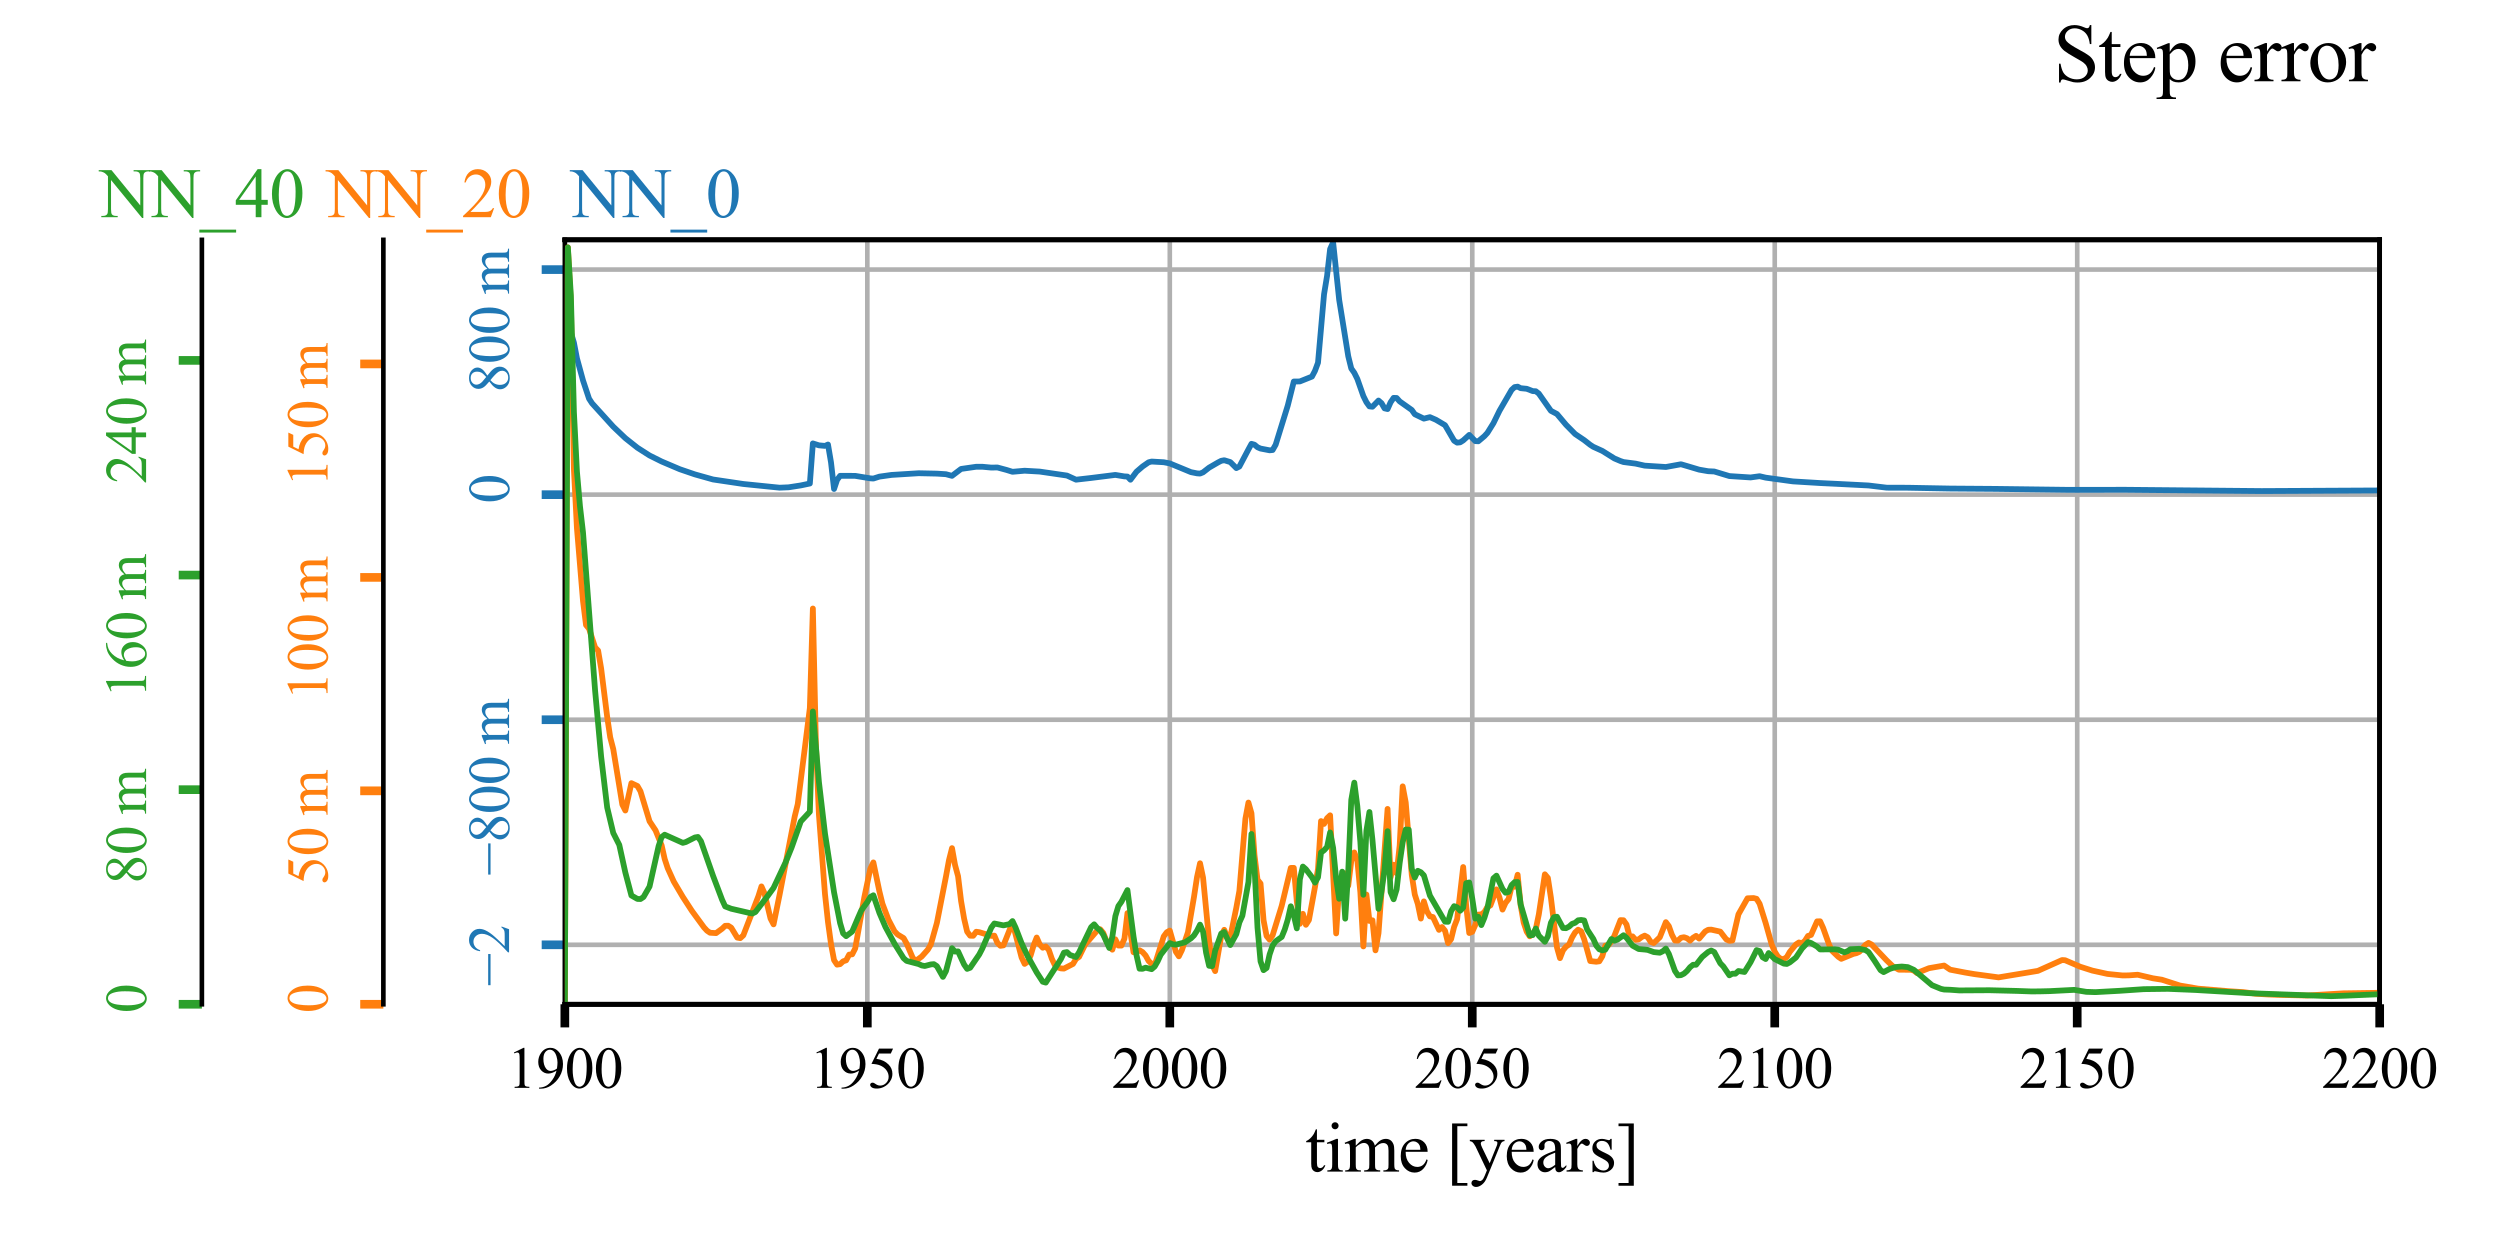 <?xml version="1.0" encoding="utf-8" standalone="no"?>
<!DOCTYPE svg PUBLIC "-//W3C//DTD SVG 1.1//EN"
  "http://www.w3.org/Graphics/SVG/1.1/DTD/svg11.dtd">
<svg xmlns:xlink="http://www.w3.org/1999/xlink" width="432pt" height="216pt" viewBox="0 0 432 216" xmlns="http://www.w3.org/2000/svg" version="1.1">
 <defs>
  <style type="text/css">*{stroke-linejoin: round; stroke-linecap: butt}</style>
 </defs>
 <g id="figure_1">
  <g id="patch_1">
   <path d="M 0 216 
L 432 216 
L 432 0 
L 0 0 
z
" style="fill: #ffffff"/>
  </g>
  <g id="axes_1">
   <g id="patch_2">
    <path d="M 97.605 173.54 
L 411.21 173.54 
L 411.21 41.443 
L 97.605 41.443 
z
" style="fill: #ffffff"/>
   </g>
   <g id="matplotlib.axis_1">
    <g id="xtick_1">
     <g id="line2d_1">
      <path d="M 97.605 173.54 
L 97.605 41.443 
" clip-path="url(#pc8197617e0)" style="fill: none; stroke: #b0b0b0; stroke-width: 0.8; stroke-linecap: square"/>
     </g>
     <g id="line2d_2">
      <defs>
       <path id="m49352ed364" d="M 0 0 
L 0 4 
" style="stroke: #000000; stroke-width: 1.5"/>
      </defs>
      <g>
       <use xlink:href="#m49352ed364" x="97.605" y="173.54" style="stroke: #000000; stroke-width: 1.5"/>
      </g>
     </g>
     <g id="text_1">
      <!-- 1900 -->
      <g transform="translate(87.605 187.984) scale(0.1 -0.1)">
       <defs>
        <path id="TimesNewRomanPSMT-31" d="M 750 3822 
L 1781 4325 
L 1884 4325 
L 1884 747 
Q 1884 391 1914 303 
Q 1944 216 2037 169 
Q 2131 122 2419 116 
L 2419 0 
L 825 0 
L 825 116 
Q 1125 122 1212 167 
Q 1300 213 1334 289 
Q 1369 366 1369 747 
L 1369 3034 
Q 1369 3497 1338 3628 
Q 1316 3728 1258 3775 
Q 1200 3822 1119 3822 
Q 1003 3822 797 3725 
L 750 3822 
z
" transform="scale(0.016)"/>
        <path id="TimesNewRomanPSMT-39" d="M 338 -88 
L 338 28 
Q 744 34 1094 217 
Q 1444 400 1770 856 
Q 2097 1313 2225 1859 
Q 1734 1544 1338 1544 
Q 891 1544 572 1889 
Q 253 2234 253 2806 
Q 253 3363 572 3797 
Q 956 4325 1575 4325 
Q 2097 4325 2469 3894 
Q 2925 3359 2925 2575 
Q 2925 1869 2578 1258 
Q 2231 647 1613 244 
Q 1109 -88 516 -88 
L 338 -88 
z
M 2275 2091 
Q 2331 2497 2331 2741 
Q 2331 3044 2228 3395 
Q 2125 3747 1936 3934 
Q 1747 4122 1506 4122 
Q 1228 4122 1018 3872 
Q 809 3622 809 3128 
Q 809 2469 1088 2097 
Q 1291 1828 1588 1828 
Q 1731 1828 1928 1897 
Q 2125 1966 2275 2091 
z
" transform="scale(0.016)"/>
        <path id="TimesNewRomanPSMT-30" d="M 231 2094 
Q 231 2819 450 3342 
Q 669 3866 1031 4122 
Q 1313 4325 1613 4325 
Q 2100 4325 2488 3828 
Q 2972 3213 2972 2159 
Q 2972 1422 2759 906 
Q 2547 391 2217 158 
Q 1888 -75 1581 -75 
Q 975 -75 572 641 
Q 231 1244 231 2094 
z
M 844 2016 
Q 844 1141 1059 588 
Q 1238 122 1591 122 
Q 1759 122 1940 273 
Q 2122 425 2216 781 
Q 2359 1319 2359 2297 
Q 2359 3022 2209 3506 
Q 2097 3866 1919 4016 
Q 1791 4119 1609 4119 
Q 1397 4119 1231 3928 
Q 1006 3669 925 3112 
Q 844 2556 844 2016 
z
" transform="scale(0.016)"/>
       </defs>
       <use xlink:href="#TimesNewRomanPSMT-31"/>
       <use xlink:href="#TimesNewRomanPSMT-39" x="50"/>
       <use xlink:href="#TimesNewRomanPSMT-30" x="100"/>
       <use xlink:href="#TimesNewRomanPSMT-30" x="150"/>
      </g>
     </g>
    </g>
    <g id="xtick_2">
     <g id="line2d_3">
      <path d="M 149.873 173.54 
L 149.873 41.443 
" clip-path="url(#pc8197617e0)" style="fill: none; stroke: #b0b0b0; stroke-width: 0.8; stroke-linecap: square"/>
     </g>
     <g id="line2d_4">
      <g>
       <use xlink:href="#m49352ed364" x="149.873" y="173.54" style="stroke: #000000; stroke-width: 1.5"/>
      </g>
     </g>
     <g id="text_2">
      <!-- 1950 -->
      <g transform="translate(139.873 187.984) scale(0.1 -0.1)">
       <defs>
        <path id="TimesNewRomanPSMT-35" d="M 2778 4238 
L 2534 3706 
L 1259 3706 
L 981 3138 
Q 1809 3016 2294 2522 
Q 2709 2097 2709 1522 
Q 2709 1188 2573 903 
Q 2438 619 2231 419 
Q 2025 219 1772 97 
Q 1413 -75 1034 -75 
Q 653 -75 479 54 
Q 306 184 306 341 
Q 306 428 378 495 
Q 450 563 559 563 
Q 641 563 702 538 
Q 763 513 909 409 
Q 1144 247 1384 247 
Q 1750 247 2026 523 
Q 2303 800 2303 1197 
Q 2303 1581 2056 1914 
Q 1809 2247 1375 2428 
Q 1034 2569 447 2591 
L 1259 4238 
L 2778 4238 
z
" transform="scale(0.016)"/>
       </defs>
       <use xlink:href="#TimesNewRomanPSMT-31"/>
       <use xlink:href="#TimesNewRomanPSMT-39" x="50"/>
       <use xlink:href="#TimesNewRomanPSMT-35" x="100"/>
       <use xlink:href="#TimesNewRomanPSMT-30" x="150"/>
      </g>
     </g>
    </g>
    <g id="xtick_3">
     <g id="line2d_5">
      <path d="M 202.14 173.54 
L 202.14 41.443 
" clip-path="url(#pc8197617e0)" style="fill: none; stroke: #b0b0b0; stroke-width: 0.8; stroke-linecap: square"/>
     </g>
     <g id="line2d_6">
      <g>
       <use xlink:href="#m49352ed364" x="202.14" y="173.54" style="stroke: #000000; stroke-width: 1.5"/>
      </g>
     </g>
     <g id="text_3">
      <!-- 2000 -->
      <g transform="translate(192.14 187.984) scale(0.1 -0.1)">
       <defs>
        <path id="TimesNewRomanPSMT-32" d="M 2934 816 
L 2638 0 
L 138 0 
L 138 116 
Q 1241 1122 1691 1759 
Q 2141 2397 2141 2925 
Q 2141 3328 1894 3587 
Q 1647 3847 1303 3847 
Q 991 3847 742 3664 
Q 494 3481 375 3128 
L 259 3128 
Q 338 3706 661 4015 
Q 984 4325 1469 4325 
Q 1984 4325 2329 3994 
Q 2675 3663 2675 3213 
Q 2675 2891 2525 2569 
Q 2294 2063 1775 1497 
Q 997 647 803 472 
L 1909 472 
Q 2247 472 2383 497 
Q 2519 522 2628 598 
Q 2738 675 2819 816 
L 2934 816 
z
" transform="scale(0.016)"/>
       </defs>
       <use xlink:href="#TimesNewRomanPSMT-32"/>
       <use xlink:href="#TimesNewRomanPSMT-30" x="50"/>
       <use xlink:href="#TimesNewRomanPSMT-30" x="100"/>
       <use xlink:href="#TimesNewRomanPSMT-30" x="150"/>
      </g>
     </g>
    </g>
    <g id="xtick_4">
     <g id="line2d_7">
      <path d="M 254.407 173.54 
L 254.407 41.443 
" clip-path="url(#pc8197617e0)" style="fill: none; stroke: #b0b0b0; stroke-width: 0.8; stroke-linecap: square"/>
     </g>
     <g id="line2d_8">
      <g>
       <use xlink:href="#m49352ed364" x="254.407" y="173.54" style="stroke: #000000; stroke-width: 1.5"/>
      </g>
     </g>
     <g id="text_4">
      <!-- 2050 -->
      <g transform="translate(244.407 187.984) scale(0.1 -0.1)">
       <use xlink:href="#TimesNewRomanPSMT-32"/>
       <use xlink:href="#TimesNewRomanPSMT-30" x="50"/>
       <use xlink:href="#TimesNewRomanPSMT-35" x="100"/>
       <use xlink:href="#TimesNewRomanPSMT-30" x="150"/>
      </g>
     </g>
    </g>
    <g id="xtick_5">
     <g id="line2d_9">
      <path d="M 306.675 173.54 
L 306.675 41.443 
" clip-path="url(#pc8197617e0)" style="fill: none; stroke: #b0b0b0; stroke-width: 0.8; stroke-linecap: square"/>
     </g>
     <g id="line2d_10">
      <g>
       <use xlink:href="#m49352ed364" x="306.675" y="173.54" style="stroke: #000000; stroke-width: 1.5"/>
      </g>
     </g>
     <g id="text_5">
      <!-- 2100 -->
      <g transform="translate(296.675 187.984) scale(0.1 -0.1)">
       <use xlink:href="#TimesNewRomanPSMT-32"/>
       <use xlink:href="#TimesNewRomanPSMT-31" x="50"/>
       <use xlink:href="#TimesNewRomanPSMT-30" x="100"/>
       <use xlink:href="#TimesNewRomanPSMT-30" x="150"/>
      </g>
     </g>
    </g>
    <g id="xtick_6">
     <g id="line2d_11">
      <path d="M 358.942 173.54 
L 358.942 41.443 
" clip-path="url(#pc8197617e0)" style="fill: none; stroke: #b0b0b0; stroke-width: 0.8; stroke-linecap: square"/>
     </g>
     <g id="line2d_12">
      <g>
       <use xlink:href="#m49352ed364" x="358.942" y="173.54" style="stroke: #000000; stroke-width: 1.5"/>
      </g>
     </g>
     <g id="text_6">
      <!-- 2150 -->
      <g transform="translate(348.942 187.984) scale(0.1 -0.1)">
       <use xlink:href="#TimesNewRomanPSMT-32"/>
       <use xlink:href="#TimesNewRomanPSMT-31" x="50"/>
       <use xlink:href="#TimesNewRomanPSMT-35" x="100"/>
       <use xlink:href="#TimesNewRomanPSMT-30" x="150"/>
      </g>
     </g>
    </g>
    <g id="xtick_7">
     <g id="line2d_13">
      <path d="M 411.21 173.54 
L 411.21 41.443 
" clip-path="url(#pc8197617e0)" style="fill: none; stroke: #b0b0b0; stroke-width: 0.8; stroke-linecap: square"/>
     </g>
     <g id="line2d_14">
      <g>
       <use xlink:href="#m49352ed364" x="411.21" y="173.54" style="stroke: #000000; stroke-width: 1.5"/>
      </g>
     </g>
     <g id="text_7">
      <!-- 2200 -->
      <g transform="translate(401.21 187.984) scale(0.1 -0.1)">
       <use xlink:href="#TimesNewRomanPSMT-32"/>
       <use xlink:href="#TimesNewRomanPSMT-32" x="50"/>
       <use xlink:href="#TimesNewRomanPSMT-30" x="100"/>
       <use xlink:href="#TimesNewRomanPSMT-30" x="150"/>
      </g>
     </g>
    </g>
    <g id="text_8">
     <!-- time [years] -->
     <g transform="translate(225.588 202.455) scale(0.12 -0.12)">
      <defs>
       <path id="TimesNewRomanPSMT-74" d="M 1031 3803 
L 1031 2863 
L 1700 2863 
L 1700 2644 
L 1031 2644 
L 1031 788 
Q 1031 509 1111 412 
Q 1191 316 1316 316 
Q 1419 316 1516 380 
Q 1613 444 1666 569 
L 1788 569 
Q 1678 263 1478 108 
Q 1278 -47 1066 -47 
Q 922 -47 784 33 
Q 647 113 581 261 
Q 516 409 516 719 
L 516 2644 
L 63 2644 
L 63 2747 
Q 234 2816 414 2980 
Q 594 3144 734 3369 
Q 806 3488 934 3803 
L 1031 3803 
z
" transform="scale(0.016)"/>
       <path id="TimesNewRomanPSMT-69" d="M 928 4444 
Q 1059 4444 1151 4351 
Q 1244 4259 1244 4128 
Q 1244 3997 1151 3903 
Q 1059 3809 928 3809 
Q 797 3809 703 3903 
Q 609 3997 609 4128 
Q 609 4259 701 4351 
Q 794 4444 928 4444 
z
M 1188 2947 
L 1188 647 
Q 1188 378 1227 289 
Q 1266 200 1342 156 
Q 1419 113 1622 113 
L 1622 0 
L 231 0 
L 231 113 
Q 441 113 512 153 
Q 584 194 626 287 
Q 669 381 669 647 
L 669 1750 
Q 669 2216 641 2353 
Q 619 2453 572 2492 
Q 525 2531 444 2531 
Q 356 2531 231 2484 
L 188 2597 
L 1050 2947 
L 1188 2947 
z
" transform="scale(0.016)"/>
       <path id="TimesNewRomanPSMT-6d" d="M 1050 2338 
Q 1363 2650 1419 2697 
Q 1559 2816 1721 2881 
Q 1884 2947 2044 2947 
Q 2313 2947 2506 2790 
Q 2700 2634 2766 2338 
Q 3088 2713 3309 2830 
Q 3531 2947 3766 2947 
Q 3994 2947 4170 2830 
Q 4347 2713 4450 2447 
Q 4519 2266 4519 1878 
L 4519 647 
Q 4519 378 4559 278 
Q 4591 209 4675 161 
Q 4759 113 4950 113 
L 4950 0 
L 3538 0 
L 3538 113 
L 3597 113 
Q 3781 113 3884 184 
Q 3956 234 3988 344 
Q 4000 397 4000 647 
L 4000 1878 
Q 4000 2228 3916 2372 
Q 3794 2572 3525 2572 
Q 3359 2572 3192 2489 
Q 3025 2406 2788 2181 
L 2781 2147 
L 2788 2013 
L 2788 647 
Q 2788 353 2820 281 
Q 2853 209 2943 161 
Q 3034 113 3253 113 
L 3253 0 
L 1806 0 
L 1806 113 
Q 2044 113 2133 169 
Q 2222 225 2256 338 
Q 2272 391 2272 647 
L 2272 1878 
Q 2272 2228 2169 2381 
Q 2031 2581 1784 2581 
Q 1616 2581 1450 2491 
Q 1191 2353 1050 2181 
L 1050 647 
Q 1050 366 1089 281 
Q 1128 197 1204 155 
Q 1281 113 1516 113 
L 1516 0 
L 100 0 
L 100 113 
Q 297 113 375 155 
Q 453 197 493 289 
Q 534 381 534 647 
L 534 1741 
Q 534 2213 506 2350 
Q 484 2453 437 2492 
Q 391 2531 309 2531 
Q 222 2531 100 2484 
L 53 2597 
L 916 2947 
L 1050 2947 
L 1050 2338 
z
" transform="scale(0.016)"/>
       <path id="TimesNewRomanPSMT-65" d="M 681 1784 
Q 678 1147 991 784 
Q 1303 422 1725 422 
Q 2006 422 2214 576 
Q 2422 731 2563 1106 
L 2659 1044 
Q 2594 616 2278 264 
Q 1963 -88 1488 -88 
Q 972 -88 605 314 
Q 238 716 238 1394 
Q 238 2128 614 2539 
Q 991 2950 1559 2950 
Q 2041 2950 2350 2633 
Q 2659 2316 2659 1784 
L 681 1784 
z
M 681 1966 
L 2006 1966 
Q 1991 2241 1941 2353 
Q 1863 2528 1708 2628 
Q 1553 2728 1384 2728 
Q 1125 2728 920 2526 
Q 716 2325 681 1966 
z
" transform="scale(0.016)"/>
       <path id="TimesNewRomanPSMT-20" transform="scale(0.016)"/>
       <path id="TimesNewRomanPSMT-5b" d="M 1900 -1269 
L 525 -1269 
L 525 4334 
L 1900 4334 
L 1900 4088 
L 994 4088 
L 994 -1025 
L 1900 -1025 
L 1900 -1269 
z
" transform="scale(0.016)"/>
       <path id="TimesNewRomanPSMT-79" d="M 38 2863 
L 1372 2863 
L 1372 2747 
L 1306 2747 
Q 1166 2747 1095 2686 
Q 1025 2625 1025 2534 
Q 1025 2413 1128 2197 
L 1825 753 
L 2466 2334 
Q 2519 2463 2519 2588 
Q 2519 2644 2497 2672 
Q 2472 2706 2419 2726 
Q 2366 2747 2231 2747 
L 2231 2863 
L 3163 2863 
L 3163 2747 
Q 3047 2734 2984 2696 
Q 2922 2659 2847 2556 
Q 2819 2513 2741 2316 
L 1575 -541 
Q 1406 -956 1132 -1168 
Q 859 -1381 606 -1381 
Q 422 -1381 303 -1275 
Q 184 -1169 184 -1031 
Q 184 -900 270 -820 
Q 356 -741 506 -741 
Q 609 -741 788 -809 
Q 913 -856 944 -856 
Q 1038 -856 1148 -759 
Q 1259 -663 1372 -384 
L 1575 113 
L 547 2272 
Q 500 2369 397 2513 
Q 319 2622 269 2659 
Q 197 2709 38 2747 
L 38 2863 
z
" transform="scale(0.016)"/>
       <path id="TimesNewRomanPSMT-61" d="M 1822 413 
Q 1381 72 1269 19 
Q 1100 -59 909 -59 
Q 613 -59 420 144 
Q 228 347 228 678 
Q 228 888 322 1041 
Q 450 1253 767 1440 
Q 1084 1628 1822 1897 
L 1822 2009 
Q 1822 2438 1686 2597 
Q 1550 2756 1291 2756 
Q 1094 2756 978 2650 
Q 859 2544 859 2406 
L 866 2225 
Q 866 2081 792 2003 
Q 719 1925 600 1925 
Q 484 1925 411 2006 
Q 338 2088 338 2228 
Q 338 2497 613 2722 
Q 888 2947 1384 2947 
Q 1766 2947 2009 2819 
Q 2194 2722 2281 2516 
Q 2338 2381 2338 1966 
L 2338 994 
Q 2338 584 2353 492 
Q 2369 400 2405 369 
Q 2441 338 2488 338 
Q 2538 338 2575 359 
Q 2641 400 2828 588 
L 2828 413 
Q 2478 -56 2159 -56 
Q 2006 -56 1915 50 
Q 1825 156 1822 413 
z
M 1822 616 
L 1822 1706 
Q 1350 1519 1213 1441 
Q 966 1303 859 1153 
Q 753 1003 753 825 
Q 753 600 887 451 
Q 1022 303 1197 303 
Q 1434 303 1822 616 
z
" transform="scale(0.016)"/>
       <path id="TimesNewRomanPSMT-72" d="M 1038 2947 
L 1038 2303 
Q 1397 2947 1775 2947 
Q 1947 2947 2059 2842 
Q 2172 2738 2172 2600 
Q 2172 2478 2090 2393 
Q 2009 2309 1897 2309 
Q 1788 2309 1652 2417 
Q 1516 2525 1450 2525 
Q 1394 2525 1328 2463 
Q 1188 2334 1038 2041 
L 1038 669 
Q 1038 431 1097 309 
Q 1138 225 1241 169 
Q 1344 113 1538 113 
L 1538 0 
L 72 0 
L 72 113 
Q 291 113 397 181 
Q 475 231 506 341 
Q 522 394 522 644 
L 522 1753 
Q 522 2253 501 2348 
Q 481 2444 426 2487 
Q 372 2531 291 2531 
Q 194 2531 72 2484 
L 41 2597 
L 906 2947 
L 1038 2947 
z
" transform="scale(0.016)"/>
       <path id="TimesNewRomanPSMT-73" d="M 2050 2947 
L 2050 1972 
L 1947 1972 
Q 1828 2431 1642 2597 
Q 1456 2763 1169 2763 
Q 950 2763 815 2647 
Q 681 2531 681 2391 
Q 681 2216 781 2091 
Q 878 1963 1175 1819 
L 1631 1597 
Q 2266 1288 2266 781 
Q 2266 391 1970 151 
Q 1675 -88 1309 -88 
Q 1047 -88 709 6 
Q 606 38 541 38 
Q 469 38 428 -44 
L 325 -44 
L 325 978 
L 428 978 
Q 516 541 762 319 
Q 1009 97 1316 97 
Q 1531 97 1667 223 
Q 1803 350 1803 528 
Q 1803 744 1651 891 
Q 1500 1038 1047 1263 
Q 594 1488 453 1669 
Q 313 1847 313 2119 
Q 313 2472 555 2709 
Q 797 2947 1181 2947 
Q 1350 2947 1591 2875 
Q 1750 2828 1803 2828 
Q 1853 2828 1881 2850 
Q 1909 2872 1947 2947 
L 2050 2947 
z
" transform="scale(0.016)"/>
       <path id="TimesNewRomanPSMT-5d" d="M 234 4334 
L 1609 4334 
L 1609 -1272 
L 234 -1272 
L 234 -1025 
L 1141 -1025 
L 1141 4088 
L 234 4088 
L 234 4334 
z
" transform="scale(0.016)"/>
      </defs>
      <use xlink:href="#TimesNewRomanPSMT-74"/>
      <use xlink:href="#TimesNewRomanPSMT-69" x="27.783"/>
      <use xlink:href="#TimesNewRomanPSMT-6d" x="55.566"/>
      <use xlink:href="#TimesNewRomanPSMT-65" x="133.35"/>
      <use xlink:href="#TimesNewRomanPSMT-20" x="177.734"/>
      <use xlink:href="#TimesNewRomanPSMT-5b" x="202.734"/>
      <use xlink:href="#TimesNewRomanPSMT-79" x="236.035"/>
      <use xlink:href="#TimesNewRomanPSMT-65" x="286.035"/>
      <use xlink:href="#TimesNewRomanPSMT-61" x="330.42"/>
      <use xlink:href="#TimesNewRomanPSMT-72" x="374.805"/>
      <use xlink:href="#TimesNewRomanPSMT-73" x="408.105"/>
      <use xlink:href="#TimesNewRomanPSMT-5d" x="447.021"/>
     </g>
    </g>
   </g>
   <g id="matplotlib.axis_2">
    <g id="ytick_1">
     <g id="line2d_15">
      <path d="M 97.605 163.261 
L 411.21 163.261 
" clip-path="url(#pc8197617e0)" style="fill: none; stroke: #b0b0b0; stroke-width: 0.8; stroke-linecap: square"/>
     </g>
     <g id="line2d_16">
      <defs>
       <path id="mee6d034f5a" d="M 0 0 
L -4 0 
" style="stroke: #1f77b4; stroke-width: 1.5"/>
      </defs>
      <g>
       <use xlink:href="#mee6d034f5a" x="97.605" y="163.261" style="fill: #1f77b4; stroke: #1f77b4; stroke-width: 1.5"/>
      </g>
     </g>
     <g id="text_9">
      <!-- −2 -->
      <g style="fill: #1f77b4" transform="translate(87.966 170.428) rotate(-90) scale(0.1 -0.1)">
       <defs>
        <path id="TimesNewRomanPSMT-2212" d="M 3484 2000 
L 116 2000 
L 116 2256 
L 3484 2256 
L 3484 2000 
z
" transform="scale(0.016)"/>
       </defs>
       <use xlink:href="#TimesNewRomanPSMT-2212"/>
       <use xlink:href="#TimesNewRomanPSMT-32" x="56.396"/>
      </g>
     </g>
    </g>
    <g id="ytick_2">
     <g id="line2d_17">
      <path d="M 97.605 124.368 
L 411.21 124.368 
" clip-path="url(#pc8197617e0)" style="fill: none; stroke: #b0b0b0; stroke-width: 0.8; stroke-linecap: square"/>
     </g>
     <g id="line2d_18">
      <g>
       <use xlink:href="#mee6d034f5a" x="97.605" y="124.368" style="fill: #1f77b4; stroke: #1f77b4; stroke-width: 1.5"/>
      </g>
     </g>
     <g id="text_10">
      <!-- −800 m -->
      <g style="fill: #1f77b4" transform="translate(87.966 151.315) rotate(-90) scale(0.1 -0.1)">
       <defs>
        <path id="TimesNewRomanPSMT-38" d="M 1228 2134 
Q 725 2547 579 2797 
Q 434 3047 434 3316 
Q 434 3728 753 4026 
Q 1072 4325 1600 4325 
Q 2113 4325 2425 4047 
Q 2738 3769 2738 3413 
Q 2738 3175 2569 2928 
Q 2400 2681 1866 2347 
Q 2416 1922 2594 1678 
Q 2831 1359 2831 1006 
Q 2831 559 2490 242 
Q 2150 -75 1597 -75 
Q 994 -75 656 303 
Q 388 606 388 966 
Q 388 1247 577 1523 
Q 766 1800 1228 2134 
z
M 1719 2469 
Q 2094 2806 2194 3001 
Q 2294 3197 2294 3444 
Q 2294 3772 2109 3958 
Q 1925 4144 1606 4144 
Q 1288 4144 1088 3959 
Q 888 3775 888 3528 
Q 888 3366 970 3203 
Q 1053 3041 1206 2894 
L 1719 2469 
z
M 1375 2016 
Q 1116 1797 991 1539 
Q 866 1281 866 981 
Q 866 578 1086 336 
Q 1306 94 1647 94 
Q 1984 94 2187 284 
Q 2391 475 2391 747 
Q 2391 972 2272 1150 
Q 2050 1481 1375 2016 
z
" transform="scale(0.016)"/>
        <path id="TimesNewRomanPSMT-2009" d="M 0 0 
L 0 0 
z
" transform="scale(0.016)"/>
       </defs>
       <use xlink:href="#TimesNewRomanPSMT-2212"/>
       <use xlink:href="#TimesNewRomanPSMT-38" x="56.396"/>
       <use xlink:href="#TimesNewRomanPSMT-30" x="106.396"/>
       <use xlink:href="#TimesNewRomanPSMT-30" x="156.396"/>
       <use xlink:href="#TimesNewRomanPSMT-2009" x="206.396"/>
       <use xlink:href="#TimesNewRomanPSMT-6d" x="226.416"/>
      </g>
     </g>
    </g>
    <g id="ytick_3">
     <g id="line2d_19">
      <path d="M 97.605 85.475 
L 411.21 85.475 
" clip-path="url(#pc8197617e0)" style="fill: none; stroke: #b0b0b0; stroke-width: 0.8; stroke-linecap: square"/>
     </g>
     <g id="line2d_20">
      <g>
       <use xlink:href="#mee6d034f5a" x="97.605" y="85.475" style="fill: #1f77b4; stroke: #1f77b4; stroke-width: 1.5"/>
      </g>
     </g>
     <g id="text_11">
      <!-- 0 -->
      <g style="fill: #1f77b4" transform="translate(87.966 87.004) rotate(-90) scale(0.1 -0.1)">
       <use xlink:href="#TimesNewRomanPSMT-30"/>
      </g>
     </g>
    </g>
    <g id="ytick_4">
     <g id="line2d_21">
      <path d="M 97.605 46.583 
L 411.21 46.583 
" clip-path="url(#pc8197617e0)" style="fill: none; stroke: #b0b0b0; stroke-width: 0.8; stroke-linecap: square"/>
     </g>
     <g id="line2d_22">
      <g>
       <use xlink:href="#mee6d034f5a" x="97.605" y="46.583" style="fill: #1f77b4; stroke: #1f77b4; stroke-width: 1.5"/>
      </g>
     </g>
     <g id="text_12">
      <!-- 800 m -->
      <g style="fill: #1f77b4" transform="translate(87.966 67.891) rotate(-90) scale(0.1 -0.1)">
       <use xlink:href="#TimesNewRomanPSMT-38"/>
       <use xlink:href="#TimesNewRomanPSMT-30" x="50"/>
       <use xlink:href="#TimesNewRomanPSMT-30" x="100"/>
       <use xlink:href="#TimesNewRomanPSMT-2009" x="150"/>
       <use xlink:href="#TimesNewRomanPSMT-6d" x="170.02"/>
      </g>
     </g>
    </g>
    <g id="text_13">
     <!-- NN_0 -->
     <g style="fill: #1f77b4" transform="translate(98.619 37.533) scale(0.12 -0.12)">
      <defs>
       <path id="TimesNewRomanPSMT-4e" d="M -84 4238 
L 1066 4238 
L 3656 1059 
L 3656 3503 
Q 3656 3894 3569 3991 
Q 3453 4122 3203 4122 
L 3056 4122 
L 3056 4238 
L 4531 4238 
L 4531 4122 
L 4381 4122 
Q 4113 4122 4000 3959 
Q 3931 3859 3931 3503 
L 3931 -69 
L 3819 -69 
L 1025 3344 
L 1025 734 
Q 1025 344 1109 247 
Q 1228 116 1475 116 
L 1625 116 
L 1625 0 
L 150 0 
L 150 116 
L 297 116 
Q 569 116 681 278 
Q 750 378 750 734 
L 750 3681 
Q 566 3897 470 3965 
Q 375 4034 191 4094 
Q 100 4122 -84 4122 
L -84 4238 
z
" transform="scale(0.016)"/>
       <path id="TimesNewRomanPSMT-5f" d="M 3256 -1381 
L -53 -1381 
L -53 -1119 
L 3256 -1119 
L 3256 -1381 
z
" transform="scale(0.016)"/>
      </defs>
      <use xlink:href="#TimesNewRomanPSMT-4e"/>
      <use xlink:href="#TimesNewRomanPSMT-4e" x="72.217"/>
      <use xlink:href="#TimesNewRomanPSMT-5f" x="144.434"/>
      <use xlink:href="#TimesNewRomanPSMT-30" x="194.434"/>
     </g>
    </g>
   </g>
   <g id="line2d_23">
    <path d="M 97.605 85.475 
L 98.128 57.496 
L 98.65 57.448 
L 99.173 59.217 
L 99.696 61.918 
L 100.741 65.737 
L 101.786 68.889 
L 102.309 69.694 
L 105.968 73.726 
L 108.058 75.713 
L 110.149 77.37 
L 112.24 78.706 
L 114.331 79.748 
L 117.467 81.08 
L 120.08 81.974 
L 123.216 82.855 
L 128.443 83.634 
L 134.715 84.273 
L 136.283 84.205 
L 138.374 83.881 
L 139.942 83.552 
L 140.464 76.62 
L 141.51 76.954 
L 142.555 77.05 
L 143.078 76.815 
L 143.6 79.911 
L 144.123 84.495 
L 144.646 82.929 
L 145.168 82.225 
L 147.782 82.23 
L 150.395 82.659 
L 150.918 82.693 
L 151.963 82.361 
L 154.054 82.068 
L 158.758 81.774 
L 161.894 81.843 
L 163.462 81.943 
L 164.507 82.225 
L 166.075 81.032 
L 168.689 80.656 
L 169.734 80.653 
L 171.302 80.8 
L 172.348 80.78 
L 173.916 81.202 
L 174.961 81.525 
L 177.052 81.34 
L 179.665 81.49 
L 184.369 82.176 
L 185.937 82.889 
L 188.55 82.591 
L 192.732 82.065 
L 194.3 82.322 
L 194.823 82.348 
L 195.345 82.896 
L 196.391 81.506 
L 197.436 80.609 
L 198.481 79.884 
L 199.004 79.756 
L 201.095 79.874 
L 202.14 80.079 
L 205.799 81.587 
L 206.844 81.795 
L 207.367 81.834 
L 207.889 81.619 
L 208.935 80.806 
L 210.503 79.898 
L 211.025 79.629 
L 211.548 79.529 
L 212.594 79.847 
L 213.639 80.887 
L 214.162 80.623 
L 215.73 77.655 
L 216.252 76.694 
L 216.775 76.842 
L 217.298 77.284 
L 217.82 77.511 
L 219.388 77.814 
L 219.911 77.763 
L 220.434 76.843 
L 222.524 70.087 
L 223.57 65.927 
L 224.615 65.914 
L 226.706 65.076 
L 227.228 64.084 
L 227.751 62.674 
L 228.796 50.844 
L 229.319 47.664 
L 229.842 43.034 
L 230.364 41.879 
L 231.41 51.817 
L 232.978 61.556 
L 233.5 63.676 
L 234.023 64.425 
L 234.546 65.478 
L 235.591 68.446 
L 236.114 69.496 
L 236.637 70.223 
L 237.159 70.284 
L 238.205 69.214 
L 238.727 69.665 
L 239.25 70.565 
L 239.773 70.687 
L 240.295 69.516 
L 240.818 68.75 
L 241.341 68.772 
L 241.863 69.359 
L 243.954 70.842 
L 244.477 71.582 
L 246.045 72.341 
L 247.09 72.084 
L 248.135 72.54 
L 249.703 73.471 
L 251.271 76.157 
L 251.794 76.491 
L 252.317 76.437 
L 252.839 76.106 
L 253.885 75.154 
L 254.93 76.225 
L 255.453 76.254 
L 256.498 75.373 
L 257.021 74.804 
L 258.066 73.128 
L 259.112 70.982 
L 261.202 67.375 
L 261.725 66.891 
L 262.248 66.813 
L 262.77 67.079 
L 263.816 67.182 
L 264.861 67.583 
L 265.384 67.607 
L 265.906 68.01 
L 267.997 70.988 
L 269.042 71.537 
L 270.61 73.403 
L 272.178 74.996 
L 273.746 76.054 
L 274.792 76.87 
L 275.315 77.207 
L 276.883 77.92 
L 278.973 79.224 
L 280.019 79.666 
L 280.541 79.84 
L 282.632 80.113 
L 284.2 80.462 
L 287.859 80.697 
L 290.472 80.223 
L 291.517 80.529 
L 293.608 81.154 
L 295.176 81.427 
L 296.221 81.474 
L 298.835 82.264 
L 302.494 82.503 
L 304.062 82.289 
L 305.107 82.536 
L 309.811 83.185 
L 314.515 83.471 
L 317.651 83.623 
L 322.878 83.891 
L 326.014 84.269 
L 329.673 84.281 
L 336.99 84.421 
L 344.83 84.48 
L 357.374 84.644 
L 367.305 84.635 
L 390.826 84.856 
L 411.21 84.748 
L 411.21 84.748 
" clip-path="url(#pc8197617e0)" style="fill: none; stroke: #1f77b4; stroke-linecap: square"/>
   </g>
   <g id="patch_3">
    <path d="M 97.605 173.54 
L 97.605 41.443 
" style="fill: none; stroke: #000000; stroke-width: 0.8; stroke-linejoin: miter; stroke-linecap: square"/>
   </g>
   <g id="patch_4">
    <path d="M 411.21 173.54 
L 411.21 41.443 
" style="fill: none; stroke: #000000; stroke-width: 0.8; stroke-linejoin: miter; stroke-linecap: square"/>
   </g>
   <g id="patch_5">
    <path d="M 97.605 173.54 
L 411.21 173.54 
" style="fill: none; stroke: #000000; stroke-width: 0.8; stroke-linejoin: miter; stroke-linecap: square"/>
   </g>
   <g id="patch_6">
    <path d="M 97.605 41.443 
L 411.21 41.443 
" style="fill: none; stroke: #000000; stroke-width: 0.8; stroke-linejoin: miter; stroke-linecap: square"/>
   </g>
  </g>
  <g id="axes_2">
   <g id="matplotlib.axis_3">
    <g id="ytick_5">
     <g id="line2d_24">
      <defs>
       <path id="mdbdb992013" d="M 0 0 
L -4 0 
" style="stroke: #ff7f0e; stroke-width: 1.5"/>
      </defs>
      <g>
       <use xlink:href="#mdbdb992013" x="66.245" y="173.54" style="fill: #ff7f0e; stroke: #ff7f0e; stroke-width: 1.5"/>
      </g>
     </g>
     <g id="text_14">
      <!-- 0 -->
      <g style="fill: #ff7f0e" transform="translate(56.605 175.068) rotate(-90) scale(0.1 -0.1)">
       <use xlink:href="#TimesNewRomanPSMT-30"/>
      </g>
     </g>
    </g>
    <g id="ytick_6">
     <g id="line2d_25">
      <g>
       <use xlink:href="#mdbdb992013" x="66.245" y="136.656" style="fill: #ff7f0e; stroke: #ff7f0e; stroke-width: 1.5"/>
      </g>
     </g>
     <g id="text_15">
      <!-- 50 m -->
      <g style="fill: #ff7f0e" transform="translate(56.605 152.964) rotate(-90) scale(0.1 -0.1)">
       <use xlink:href="#TimesNewRomanPSMT-35"/>
       <use xlink:href="#TimesNewRomanPSMT-30" x="50"/>
       <use xlink:href="#TimesNewRomanPSMT-2009" x="100"/>
       <use xlink:href="#TimesNewRomanPSMT-6d" x="120.02"/>
      </g>
     </g>
    </g>
    <g id="ytick_7">
     <g id="line2d_26">
      <g>
       <use xlink:href="#mdbdb992013" x="66.245" y="99.772" style="fill: #ff7f0e; stroke: #ff7f0e; stroke-width: 1.5"/>
      </g>
     </g>
     <g id="text_16">
      <!-- 100 m -->
      <g style="fill: #ff7f0e" transform="translate(56.605 121.08) rotate(-90) scale(0.1 -0.1)">
       <use xlink:href="#TimesNewRomanPSMT-31"/>
       <use xlink:href="#TimesNewRomanPSMT-30" x="50"/>
       <use xlink:href="#TimesNewRomanPSMT-30" x="100"/>
       <use xlink:href="#TimesNewRomanPSMT-2009" x="150"/>
       <use xlink:href="#TimesNewRomanPSMT-6d" x="170.02"/>
      </g>
     </g>
    </g>
    <g id="ytick_8">
     <g id="line2d_27">
      <g>
       <use xlink:href="#mdbdb992013" x="66.245" y="62.888" style="fill: #ff7f0e; stroke: #ff7f0e; stroke-width: 1.5"/>
      </g>
     </g>
     <g id="text_17">
      <!-- 150 m -->
      <g style="fill: #ff7f0e" transform="translate(56.605 84.196) rotate(-90) scale(0.1 -0.1)">
       <use xlink:href="#TimesNewRomanPSMT-31"/>
       <use xlink:href="#TimesNewRomanPSMT-35" x="50"/>
       <use xlink:href="#TimesNewRomanPSMT-30" x="100"/>
       <use xlink:href="#TimesNewRomanPSMT-2009" x="150"/>
       <use xlink:href="#TimesNewRomanPSMT-6d" x="170.02"/>
      </g>
     </g>
    </g>
    <g id="text_18">
     <!-- NN_20 -->
     <g style="fill: #ff7f0e" transform="translate(56.418 37.533) scale(0.12 -0.12)">
      <use xlink:href="#TimesNewRomanPSMT-4e"/>
      <use xlink:href="#TimesNewRomanPSMT-4e" x="72.217"/>
      <use xlink:href="#TimesNewRomanPSMT-5f" x="144.434"/>
      <use xlink:href="#TimesNewRomanPSMT-32" x="194.434"/>
      <use xlink:href="#TimesNewRomanPSMT-30" x="244.434"/>
     </g>
    </g>
   </g>
   <g id="line2d_28">
    <path d="M 97.605 173.54 
L 98.128 42.751 
L 98.65 52.443 
L 99.173 81.112 
L 99.696 91.291 
L 100.741 103.821 
L 101.264 108.004 
L 101.786 108.636 
L 102.832 111.874 
L 103.354 112.42 
L 103.877 115.509 
L 104.922 123.882 
L 105.445 127.414 
L 105.968 129.436 
L 107.536 139.027 
L 108.058 140.055 
L 109.104 135.333 
L 110.149 135.822 
L 110.672 136.73 
L 112.24 141.912 
L 113.285 143.499 
L 114.331 146.074 
L 114.853 148.414 
L 115.376 150.013 
L 116.421 152.324 
L 117.989 154.985 
L 119.557 157.394 
L 121.648 160.254 
L 122.171 160.821 
L 122.693 161.178 
L 123.739 161.242 
L 124.784 160.479 
L 125.307 159.982 
L 125.829 159.963 
L 126.352 160.293 
L 127.397 162.02 
L 127.92 162.113 
L 128.443 161.632 
L 131.056 154.842 
L 131.579 153.172 
L 132.102 154.345 
L 133.147 158.725 
L 133.67 159.728 
L 134.715 154.602 
L 137.328 141.071 
L 137.851 138.954 
L 138.896 130.676 
L 139.942 122.355 
L 140.464 105.152 
L 140.987 128.509 
L 141.51 140.762 
L 142.555 154.472 
L 143.078 159.336 
L 143.6 163.129 
L 144.123 165.914 
L 144.646 166.694 
L 145.168 166.605 
L 145.691 166.118 
L 146.214 165.945 
L 146.736 164.957 
L 147.259 164.908 
L 147.782 163.89 
L 149.35 155.071 
L 150.395 150.103 
L 150.918 149.026 
L 151.963 154.041 
L 152.486 156.167 
L 153.531 158.936 
L 154.577 160.931 
L 155.099 161.475 
L 156.145 162.106 
L 156.667 163.05 
L 157.713 165.498 
L 158.235 166.057 
L 159.281 165.28 
L 160.326 164.102 
L 160.849 163.206 
L 161.894 159.48 
L 163.462 151.472 
L 163.985 148.629 
L 164.507 146.559 
L 165.03 149.469 
L 165.553 151.41 
L 166.075 155.703 
L 166.598 158.745 
L 167.121 160.99 
L 167.643 161.689 
L 168.166 161.705 
L 168.689 161.007 
L 169.211 161.079 
L 171.302 161.724 
L 171.825 161.678 
L 172.348 162.923 
L 172.87 163.438 
L 173.393 163.361 
L 174.961 159.426 
L 176.529 165.453 
L 177.052 166.56 
L 177.574 166.198 
L 178.097 165.089 
L 178.62 163.325 
L 179.142 162.004 
L 179.665 163.202 
L 180.188 163.769 
L 180.71 163.552 
L 181.233 164.144 
L 181.756 165.665 
L 182.278 166.785 
L 182.801 167.174 
L 183.324 167.34 
L 183.846 167.375 
L 185.414 166.567 
L 185.937 165.694 
L 186.46 165.352 
L 187.505 163.227 
L 189.596 160.794 
L 190.118 160.579 
L 190.641 161.212 
L 191.164 162.523 
L 191.686 163.53 
L 192.209 164.104 
L 192.732 162.315 
L 193.255 163.391 
L 193.777 163.399 
L 194.3 162.213 
L 194.823 157.788 
L 195.868 164.547 
L 196.391 164.535 
L 196.913 164.205 
L 197.436 164.52 
L 197.959 165.114 
L 198.481 166.056 
L 199.004 166.545 
L 199.527 166.776 
L 201.095 161.808 
L 201.617 161.097 
L 202.14 160.808 
L 203.185 164.461 
L 203.708 165.251 
L 204.231 164.185 
L 205.276 161.092 
L 206.321 154.992 
L 206.844 151.565 
L 207.367 149.171 
L 207.889 151.66 
L 208.935 162.519 
L 209.457 166.693 
L 209.98 167.807 
L 211.025 161.719 
L 211.548 160.672 
L 212.071 161.879 
L 212.594 161.896 
L 213.639 156.84 
L 214.162 153.958 
L 215.207 141.474 
L 215.73 138.683 
L 216.252 140.534 
L 216.775 147.759 
L 217.298 152.017 
L 217.82 152.673 
L 218.343 159.014 
L 218.866 161.738 
L 219.388 162.374 
L 219.911 161.611 
L 221.479 156.523 
L 223.047 149.979 
L 223.57 149.969 
L 224.092 155.794 
L 224.615 159.637 
L 225.138 157.913 
L 225.66 159.804 
L 226.183 158.98 
L 227.228 153.268 
L 227.751 150.136 
L 228.274 141.884 
L 228.796 142.371 
L 229.319 141.383 
L 229.842 140.886 
L 230.887 161.293 
L 231.41 153.237 
L 231.932 154.558 
L 232.455 150.92 
L 232.978 153.044 
L 233.5 148.782 
L 234.023 147.303 
L 234.546 148.676 
L 235.069 154.185 
L 235.591 163.539 
L 236.114 154.571 
L 236.637 159.139 
L 237.159 159.027 
L 237.682 164.221 
L 238.205 161.261 
L 239.773 139.784 
L 240.295 151.593 
L 240.818 149.422 
L 241.341 150.904 
L 241.863 146.105 
L 242.386 135.883 
L 242.909 138.667 
L 243.954 151.203 
L 244.477 154.581 
L 244.999 156.205 
L 245.522 158.73 
L 246.045 155.759 
L 246.567 157.468 
L 247.09 158.351 
L 247.613 158.461 
L 248.658 160.681 
L 249.181 160.192 
L 249.703 160.829 
L 250.226 162.97 
L 250.749 162.288 
L 251.271 160.168 
L 251.794 158.827 
L 252.839 149.825 
L 253.362 156.631 
L 253.885 161.225 
L 254.407 161.02 
L 254.93 159.83 
L 255.453 158.045 
L 255.976 158.005 
L 256.498 157.612 
L 257.021 156.728 
L 257.544 156.457 
L 258.589 153.685 
L 259.112 155.1 
L 259.634 157.177 
L 260.157 156.016 
L 260.68 155.365 
L 261.202 153.228 
L 261.725 153.233 
L 262.248 151.157 
L 262.77 156.437 
L 263.293 159.435 
L 263.816 160.998 
L 264.338 161.794 
L 264.861 161.399 
L 265.384 160.543 
L 265.906 158.023 
L 266.952 151.079 
L 267.474 151.705 
L 267.997 155.116 
L 269.042 163.708 
L 269.565 165.567 
L 270.088 164.217 
L 270.61 163.576 
L 271.133 163.216 
L 271.656 162 
L 272.178 161.127 
L 272.701 160.652 
L 273.224 160.924 
L 273.746 162.306 
L 274.792 166.07 
L 275.837 166.188 
L 276.36 166.112 
L 276.883 165.236 
L 277.405 163.395 
L 277.928 163.327 
L 278.451 162.684 
L 278.973 161.687 
L 280.019 158.997 
L 280.541 159.02 
L 281.064 159.763 
L 281.587 161.852 
L 282.109 161.804 
L 282.632 162.406 
L 283.155 162.334 
L 283.677 161.93 
L 284.2 161.678 
L 284.723 161.952 
L 285.245 162.767 
L 285.768 162.961 
L 286.813 161.964 
L 287.859 159.349 
L 288.381 160.042 
L 288.904 161.518 
L 289.427 162.519 
L 289.949 162.531 
L 290.472 162.052 
L 290.995 161.95 
L 291.517 162.131 
L 292.04 162.552 
L 292.563 162.04 
L 293.085 161.718 
L 293.608 162.192 
L 294.653 160.96 
L 295.176 160.667 
L 295.699 160.64 
L 297.267 160.986 
L 298.312 162.346 
L 298.835 162.578 
L 299.358 162.52 
L 300.403 157.996 
L 301.971 155.225 
L 303.016 155.182 
L 303.539 155.316 
L 304.062 156.173 
L 305.107 159.507 
L 306.152 163.227 
L 306.675 164.443 
L 307.198 165.275 
L 307.72 165.694 
L 308.243 165.732 
L 308.766 165.374 
L 309.288 164.47 
L 310.334 163.202 
L 310.856 162.856 
L 311.379 163.01 
L 311.902 162.554 
L 312.424 161.73 
L 312.947 161.557 
L 313.992 159.211 
L 314.515 159.201 
L 315.038 160.345 
L 316.083 163.272 
L 316.606 164.329 
L 317.651 165.336 
L 318.174 165.687 
L 320.265 164.829 
L 320.787 164.709 
L 321.31 164.474 
L 322.355 163.262 
L 322.878 162.933 
L 323.401 163.203 
L 326.014 165.955 
L 327.059 166.953 
L 328.105 167.562 
L 330.195 167.579 
L 330.718 167.721 
L 331.241 168.137 
L 333.331 167.302 
L 335.945 166.846 
L 336.99 167.558 
L 339.604 168.061 
L 341.172 168.325 
L 345.353 168.892 
L 352.148 167.766 
L 356.329 165.894 
L 356.852 165.93 
L 359.465 167.051 
L 361.556 167.719 
L 364.169 168.294 
L 366.783 168.559 
L 367.828 168.545 
L 369.396 168.435 
L 372.009 169.048 
L 373.577 169.296 
L 376.713 170.306 
L 379.849 170.839 
L 385.076 171.276 
L 387.69 171.442 
L 389.78 171.719 
L 391.871 171.844 
L 393.439 171.904 
L 398.666 172.026 
L 401.279 171.865 
L 404.938 171.647 
L 411.21 171.553 
L 411.21 171.553 
" clip-path="url(#pc8197617e0)" style="fill: none; stroke: #ff7f0e; stroke-linecap: square"/>
   </g>
   <g id="patch_7">
    <path d="M 66.245 173.54 
L 66.245 41.443 
" style="fill: none; stroke: #000000; stroke-width: 0.8; stroke-linejoin: miter; stroke-linecap: square"/>
   </g>
   <g id="patch_8">
    <path d="M 411.21 173.54 
L 411.21 41.443 
" style="fill: none; stroke: #000000; stroke-width: 0.8; stroke-linejoin: miter; stroke-linecap: square"/>
   </g>
   <g id="patch_9">
    <path d="M 97.605 173.54 
L 411.21 173.54 
" style="fill: none; stroke: #000000; stroke-width: 0.8; stroke-linejoin: miter; stroke-linecap: square"/>
   </g>
   <g id="patch_10">
    <path d="M 97.605 41.443 
L 411.21 41.443 
" style="fill: none; stroke: #000000; stroke-width: 0.8; stroke-linejoin: miter; stroke-linecap: square"/>
   </g>
  </g>
  <g id="axes_3">
   <g id="matplotlib.axis_4">
    <g id="ytick_9">
     <g id="line2d_29">
      <defs>
       <path id="m87a89a429a" d="M 0 0 
L -4 0 
" style="stroke: #2ca02c; stroke-width: 1.5"/>
      </defs>
      <g>
       <use xlink:href="#m87a89a429a" x="34.884" y="173.54" style="fill: #2ca02c; stroke: #2ca02c; stroke-width: 1.5"/>
      </g>
     </g>
     <g id="text_19">
      <!-- 0 -->
      <g style="fill: #2ca02c" transform="translate(25.245 175.068) rotate(-90) scale(0.1 -0.1)">
       <use xlink:href="#TimesNewRomanPSMT-30"/>
      </g>
     </g>
    </g>
    <g id="ytick_10">
     <g id="line2d_30">
      <g>
       <use xlink:href="#m87a89a429a" x="34.884" y="136.454" style="fill: #2ca02c; stroke: #2ca02c; stroke-width: 1.5"/>
      </g>
     </g>
     <g id="text_20">
      <!-- 80 m -->
      <g style="fill: #2ca02c" transform="translate(25.245 152.762) rotate(-90) scale(0.1 -0.1)">
       <use xlink:href="#TimesNewRomanPSMT-38"/>
       <use xlink:href="#TimesNewRomanPSMT-30" x="50"/>
       <use xlink:href="#TimesNewRomanPSMT-2009" x="100"/>
       <use xlink:href="#TimesNewRomanPSMT-6d" x="120.02"/>
      </g>
     </g>
    </g>
    <g id="ytick_11">
     <g id="line2d_31">
      <g>
       <use xlink:href="#m87a89a429a" x="34.884" y="99.368" style="fill: #2ca02c; stroke: #2ca02c; stroke-width: 1.5"/>
      </g>
     </g>
     <g id="text_21">
      <!-- 160 m -->
      <g style="fill: #2ca02c" transform="translate(25.245 120.675) rotate(-90) scale(0.1 -0.1)">
       <defs>
        <path id="TimesNewRomanPSMT-36" d="M 2869 4325 
L 2869 4209 
Q 2456 4169 2195 4045 
Q 1934 3922 1679 3669 
Q 1425 3416 1258 3105 
Q 1091 2794 978 2366 
Q 1428 2675 1881 2675 
Q 2316 2675 2634 2325 
Q 2953 1975 2953 1425 
Q 2953 894 2631 456 
Q 2244 -75 1606 -75 
Q 1172 -75 869 213 
Q 275 772 275 1663 
Q 275 2231 503 2743 
Q 731 3256 1154 3653 
Q 1578 4050 1965 4187 
Q 2353 4325 2688 4325 
L 2869 4325 
z
M 925 2138 
Q 869 1716 869 1456 
Q 869 1156 980 804 
Q 1091 453 1309 247 
Q 1469 100 1697 100 
Q 1969 100 2183 356 
Q 2397 613 2397 1088 
Q 2397 1622 2184 2012 
Q 1972 2403 1581 2403 
Q 1463 2403 1327 2353 
Q 1191 2303 925 2138 
z
" transform="scale(0.016)"/>
       </defs>
       <use xlink:href="#TimesNewRomanPSMT-31"/>
       <use xlink:href="#TimesNewRomanPSMT-36" x="50"/>
       <use xlink:href="#TimesNewRomanPSMT-30" x="100"/>
       <use xlink:href="#TimesNewRomanPSMT-2009" x="150"/>
       <use xlink:href="#TimesNewRomanPSMT-6d" x="170.02"/>
      </g>
     </g>
    </g>
    <g id="ytick_12">
     <g id="line2d_32">
      <g>
       <use xlink:href="#m87a89a429a" x="34.884" y="62.281" style="fill: #2ca02c; stroke: #2ca02c; stroke-width: 1.5"/>
      </g>
     </g>
     <g id="text_22">
      <!-- 240 m -->
      <g style="fill: #2ca02c" transform="translate(25.245 83.589) rotate(-90) scale(0.1 -0.1)">
       <defs>
        <path id="TimesNewRomanPSMT-34" d="M 2978 1563 
L 2978 1119 
L 2409 1119 
L 2409 0 
L 1894 0 
L 1894 1119 
L 100 1119 
L 100 1519 
L 2066 4325 
L 2409 4325 
L 2409 1563 
L 2978 1563 
z
M 1894 1563 
L 1894 3666 
L 406 1563 
L 1894 1563 
z
" transform="scale(0.016)"/>
       </defs>
       <use xlink:href="#TimesNewRomanPSMT-32"/>
       <use xlink:href="#TimesNewRomanPSMT-34" x="50"/>
       <use xlink:href="#TimesNewRomanPSMT-30" x="100"/>
       <use xlink:href="#TimesNewRomanPSMT-2009" x="150"/>
       <use xlink:href="#TimesNewRomanPSMT-6d" x="170.02"/>
      </g>
     </g>
    </g>
    <g id="text_23">
     <!-- NN_40 -->
     <g style="fill: #2ca02c" transform="translate(17.218 37.533) scale(0.12 -0.12)">
      <use xlink:href="#TimesNewRomanPSMT-4e"/>
      <use xlink:href="#TimesNewRomanPSMT-4e" x="72.217"/>
      <use xlink:href="#TimesNewRomanPSMT-5f" x="144.434"/>
      <use xlink:href="#TimesNewRomanPSMT-34" x="194.434"/>
      <use xlink:href="#TimesNewRomanPSMT-30" x="244.434"/>
     </g>
    </g>
   </g>
   <g id="line2d_33">
    <path d="M 97.605 173.54 
L 98.128 42.751 
L 98.65 51.094 
L 99.173 71.218 
L 99.696 81.515 
L 100.218 87.464 
L 100.741 91.982 
L 102.832 119.323 
L 103.877 130.744 
L 104.922 139.536 
L 105.968 143.937 
L 107.013 146.002 
L 108.058 150.774 
L 109.104 154.739 
L 110.149 155.338 
L 110.672 155.353 
L 111.195 155.009 
L 112.24 153.193 
L 113.808 146.2 
L 114.331 144.638 
L 114.853 144.236 
L 117.989 145.645 
L 118.512 145.505 
L 120.08 144.714 
L 120.603 144.626 
L 121.125 145.363 
L 123.216 151.343 
L 124.784 155.491 
L 125.307 156.629 
L 126.352 157.03 
L 129.488 157.756 
L 130.011 157.855 
L 130.534 157.602 
L 132.624 154.863 
L 133.67 153.431 
L 135.76 148.989 
L 136.806 146.402 
L 138.374 141.948 
L 139.942 140.266 
L 140.464 122.946 
L 141.51 135.119 
L 142.555 144.018 
L 144.123 154.188 
L 145.168 159.504 
L 145.691 161.287 
L 146.214 161.768 
L 147.259 160.971 
L 148.304 158.516 
L 148.827 157.325 
L 149.873 155.888 
L 150.395 155.003 
L 150.918 154.703 
L 151.963 157.753 
L 153.009 160.188 
L 154.577 163.072 
L 156.145 165.579 
L 156.667 166.043 
L 158.758 166.594 
L 159.281 166.833 
L 159.803 166.926 
L 160.849 166.653 
L 161.371 166.604 
L 161.894 166.953 
L 162.939 168.802 
L 163.462 167.808 
L 164.507 163.848 
L 165.03 164.435 
L 165.553 164.397 
L 166.598 166.667 
L 167.121 167.422 
L 167.643 167.227 
L 169.211 164.936 
L 169.734 163.924 
L 171.302 160.277 
L 171.825 159.58 
L 173.393 159.904 
L 174.438 159.691 
L 174.961 159.164 
L 175.484 160.271 
L 176.529 162.981 
L 177.574 165.226 
L 179.142 168.036 
L 180.188 169.645 
L 180.71 169.795 
L 183.324 165.727 
L 183.846 164.619 
L 184.369 164.523 
L 184.892 165.019 
L 185.937 165.375 
L 186.46 164.566 
L 188.55 160.207 
L 189.073 159.724 
L 189.596 160.355 
L 190.118 160.774 
L 190.641 161.516 
L 191.686 163.808 
L 192.209 161.883 
L 192.732 158.312 
L 193.255 156.57 
L 193.777 155.833 
L 194.823 153.811 
L 195.868 161.802 
L 196.391 165.078 
L 196.913 167.392 
L 197.436 167.407 
L 197.959 167.216 
L 199.004 167.471 
L 199.527 167.017 
L 200.049 166.108 
L 200.572 164.971 
L 202.14 162.965 
L 202.663 163.182 
L 203.185 163.235 
L 204.231 162.969 
L 204.753 162.84 
L 205.799 162.15 
L 206.321 161.638 
L 206.844 160.827 
L 207.367 159.779 
L 207.889 160.978 
L 208.412 164.627 
L 208.935 166.894 
L 209.457 166.942 
L 209.98 164.272 
L 211.025 161.324 
L 211.548 161.061 
L 212.594 163.302 
L 213.639 161.407 
L 214.162 159.403 
L 214.684 158.232 
L 215.73 152.408 
L 216.252 144.109 
L 216.775 149.762 
L 217.298 160.304 
L 217.82 166.124 
L 218.343 167.643 
L 218.866 167.266 
L 219.388 164.924 
L 219.911 163.394 
L 220.434 162.65 
L 221.479 161.905 
L 222.002 160.621 
L 222.524 158.912 
L 223.047 156.607 
L 223.57 158.179 
L 224.092 160.424 
L 224.615 151.955 
L 225.138 149.744 
L 225.66 150.204 
L 226.706 151.584 
L 227.228 152.511 
L 227.751 151.614 
L 228.274 147.303 
L 228.796 146.928 
L 229.319 146.353 
L 229.842 143.845 
L 230.364 146.512 
L 230.887 151.882 
L 231.41 155.308 
L 231.932 150.625 
L 232.455 158.743 
L 232.978 150.495 
L 233.5 138.225 
L 234.023 135.243 
L 234.546 139.309 
L 235.069 145.477 
L 235.591 154.617 
L 236.114 143.557 
L 236.637 140.317 
L 237.159 145.134 
L 238.205 157.045 
L 238.727 154.03 
L 239.25 150.261 
L 239.773 143.634 
L 240.295 154.161 
L 240.818 155.393 
L 241.341 153.677 
L 241.863 149.115 
L 242.386 145.533 
L 242.909 143.345 
L 243.431 143.365 
L 243.954 150.158 
L 244.477 151.637 
L 244.999 150.473 
L 245.522 150.719 
L 246.045 151.262 
L 247.09 154.759 
L 249.703 159.266 
L 250.226 159.287 
L 250.749 157.457 
L 251.271 156.585 
L 251.794 156.774 
L 252.317 157.373 
L 252.839 156.843 
L 253.362 152.61 
L 253.885 152.488 
L 254.407 155.281 
L 254.93 158.734 
L 255.453 158.427 
L 255.976 159.855 
L 256.498 158.609 
L 257.021 156.925 
L 258.066 151.771 
L 258.589 151.315 
L 259.634 153.614 
L 260.157 154.264 
L 260.68 154.122 
L 261.202 152.942 
L 261.725 152.44 
L 262.248 152.408 
L 262.77 156.289 
L 264.338 161.629 
L 264.861 161.58 
L 265.384 160.449 
L 265.906 161.68 
L 266.952 162.742 
L 267.474 161.789 
L 267.997 159.453 
L 268.52 158.488 
L 269.042 158.412 
L 270.088 160.36 
L 270.61 160.391 
L 271.133 160.119 
L 271.656 159.645 
L 272.178 159.46 
L 272.701 159.027 
L 273.224 158.97 
L 273.746 159.049 
L 274.269 160.625 
L 275.315 162.237 
L 275.837 163.405 
L 276.36 164.039 
L 276.883 164.224 
L 277.405 164.09 
L 278.451 162.276 
L 278.973 162.555 
L 279.496 162.371 
L 280.541 161.609 
L 281.064 162.05 
L 282.109 163.407 
L 283.155 163.989 
L 284.2 164.081 
L 284.723 164.145 
L 285.768 164.518 
L 286.813 164.632 
L 287.336 164.376 
L 287.859 163.913 
L 288.381 164.842 
L 289.427 167.764 
L 289.949 168.548 
L 290.472 168.505 
L 290.995 168.246 
L 291.517 167.782 
L 292.04 167.135 
L 292.563 166.713 
L 293.085 166.71 
L 294.131 165.364 
L 295.176 164.494 
L 295.699 164.248 
L 296.221 164.512 
L 297.267 166.462 
L 297.79 166.999 
L 298.835 168.536 
L 299.358 168.25 
L 299.88 168.256 
L 300.403 167.791 
L 301.448 167.958 
L 302.494 166.272 
L 303.539 164.178 
L 304.062 164.346 
L 304.584 165.411 
L 305.107 165.721 
L 305.63 164.686 
L 306.675 165.734 
L 308.243 166.514 
L 308.766 166.57 
L 309.288 166.294 
L 310.334 165.465 
L 311.379 163.909 
L 312.424 162.792 
L 312.947 162.953 
L 313.992 163.57 
L 314.515 164.06 
L 315.56 164.056 
L 317.128 164.042 
L 317.651 164.106 
L 318.697 164.561 
L 319.219 164.382 
L 319.742 164.023 
L 321.31 163.954 
L 322.355 164.18 
L 322.878 164.514 
L 323.923 166.029 
L 324.969 167.655 
L 325.491 167.98 
L 326.537 167.432 
L 327.582 167.101 
L 328.627 167.017 
L 329.673 167.118 
L 330.718 167.592 
L 333.854 170.242 
L 335.422 170.882 
L 335.945 170.994 
L 336.99 171.031 
L 338.558 171.146 
L 343.785 171.113 
L 348.489 171.23 
L 351.102 171.324 
L 352.67 171.304 
L 354.238 171.265 
L 358.42 171.049 
L 360.511 171.39 
L 362.079 171.441 
L 366.26 171.212 
L 370.441 170.927 
L 374.623 170.872 
L 379.327 171.067 
L 388.735 171.622 
L 402.847 172.139 
L 405.461 172.047 
L 411.21 171.801 
L 411.21 171.801 
" clip-path="url(#pc8197617e0)" style="fill: none; stroke: #2ca02c; stroke-linecap: square"/>
   </g>
   <g id="patch_11">
    <path d="M 34.884 173.54 
L 34.884 41.443 
" style="fill: none; stroke: #000000; stroke-width: 0.8; stroke-linejoin: miter; stroke-linecap: square"/>
   </g>
   <g id="patch_12">
    <path d="M 411.21 173.54 
L 411.21 41.443 
" style="fill: none; stroke: #000000; stroke-width: 0.8; stroke-linejoin: miter; stroke-linecap: square"/>
   </g>
   <g id="patch_13">
    <path d="M 97.605 173.54 
L 411.21 173.54 
" style="fill: none; stroke: #000000; stroke-width: 0.8; stroke-linejoin: miter; stroke-linecap: square"/>
   </g>
   <g id="patch_14">
    <path d="M 97.605 41.443 
L 411.21 41.443 
" style="fill: none; stroke: #000000; stroke-width: 0.8; stroke-linejoin: miter; stroke-linecap: square"/>
   </g>
  </g>
  <g id="text_24">
   <!-- Step error -->
   <g transform="translate(354.811 14.041) scale(0.14 -0.14)">
    <defs>
     <path id="TimesNewRomanPSMT-53" d="M 2934 4334 
L 2934 2869 
L 2819 2869 
Q 2763 3291 2617 3541 
Q 2472 3791 2203 3937 
Q 1934 4084 1647 4084 
Q 1322 4084 1109 3886 
Q 897 3688 897 3434 
Q 897 3241 1031 3081 
Q 1225 2847 1953 2456 
Q 2547 2138 2764 1967 
Q 2981 1797 3098 1565 
Q 3216 1334 3216 1081 
Q 3216 600 2842 251 
Q 2469 -97 1881 -97 
Q 1697 -97 1534 -69 
Q 1438 -53 1133 45 
Q 828 144 747 144 
Q 669 144 623 97 
Q 578 50 556 -97 
L 441 -97 
L 441 1356 
L 556 1356 
Q 638 900 775 673 
Q 913 447 1195 297 
Q 1478 147 1816 147 
Q 2206 147 2432 353 
Q 2659 559 2659 841 
Q 2659 997 2573 1156 
Q 2488 1316 2306 1453 
Q 2184 1547 1640 1851 
Q 1097 2156 867 2337 
Q 638 2519 519 2737 
Q 400 2956 400 3219 
Q 400 3675 750 4004 
Q 1100 4334 1641 4334 
Q 1978 4334 2356 4169 
Q 2531 4091 2603 4091 
Q 2684 4091 2736 4139 
Q 2788 4188 2819 4334 
L 2934 4334 
z
" transform="scale(0.016)"/>
     <path id="TimesNewRomanPSMT-70" d="M -6 2578 
L 875 2934 
L 994 2934 
L 994 2266 
Q 1216 2644 1439 2795 
Q 1663 2947 1909 2947 
Q 2341 2947 2628 2609 
Q 2981 2197 2981 1534 
Q 2981 794 2556 309 
Q 2206 -88 1675 -88 
Q 1444 -88 1275 -22 
Q 1150 25 994 166 
L 994 -706 
Q 994 -1000 1030 -1079 
Q 1066 -1159 1155 -1206 
Q 1244 -1253 1478 -1253 
L 1478 -1369 
L -22 -1369 
L -22 -1253 
L 56 -1253 
Q 228 -1256 350 -1188 
Q 409 -1153 442 -1076 
Q 475 -1000 475 -688 
L 475 2019 
Q 475 2297 450 2372 
Q 425 2447 370 2484 
Q 316 2522 222 2522 
Q 147 2522 31 2478 
L -6 2578 
z
M 994 2081 
L 994 1013 
Q 994 666 1022 556 
Q 1066 375 1236 237 
Q 1406 100 1666 100 
Q 1978 100 2172 344 
Q 2425 663 2425 1241 
Q 2425 1897 2138 2250 
Q 1938 2494 1663 2494 
Q 1513 2494 1366 2419 
Q 1253 2363 994 2081 
z
" transform="scale(0.016)"/>
     <path id="TimesNewRomanPSMT-6f" d="M 1600 2947 
Q 2250 2947 2644 2453 
Q 2978 2031 2978 1484 
Q 2978 1100 2793 706 
Q 2609 313 2286 112 
Q 1963 -88 1566 -88 
Q 919 -88 538 428 
Q 216 863 216 1403 
Q 216 1797 411 2186 
Q 606 2575 925 2761 
Q 1244 2947 1600 2947 
z
M 1503 2744 
Q 1338 2744 1170 2645 
Q 1003 2547 900 2300 
Q 797 2053 797 1666 
Q 797 1041 1045 587 
Q 1294 134 1700 134 
Q 2003 134 2200 384 
Q 2397 634 2397 1244 
Q 2397 2006 2069 2444 
Q 1847 2744 1503 2744 
z
" transform="scale(0.016)"/>
    </defs>
    <use xlink:href="#TimesNewRomanPSMT-53"/>
    <use xlink:href="#TimesNewRomanPSMT-74" x="55.615"/>
    <use xlink:href="#TimesNewRomanPSMT-65" x="83.398"/>
    <use xlink:href="#TimesNewRomanPSMT-70" x="127.783"/>
    <use xlink:href="#TimesNewRomanPSMT-20" x="177.783"/>
    <use xlink:href="#TimesNewRomanPSMT-65" x="202.783"/>
    <use xlink:href="#TimesNewRomanPSMT-72" x="247.168"/>
    <use xlink:href="#TimesNewRomanPSMT-72" x="280.469"/>
    <use xlink:href="#TimesNewRomanPSMT-6f" x="313.77"/>
    <use xlink:href="#TimesNewRomanPSMT-72" x="363.77"/>
   </g>
  </g>
 </g>
 <defs>
  <clipPath id="pc8197617e0">
   <rect x="97.605" y="41.443" width="313.605" height="132.097"/>
  </clipPath>
 </defs>
</svg>
